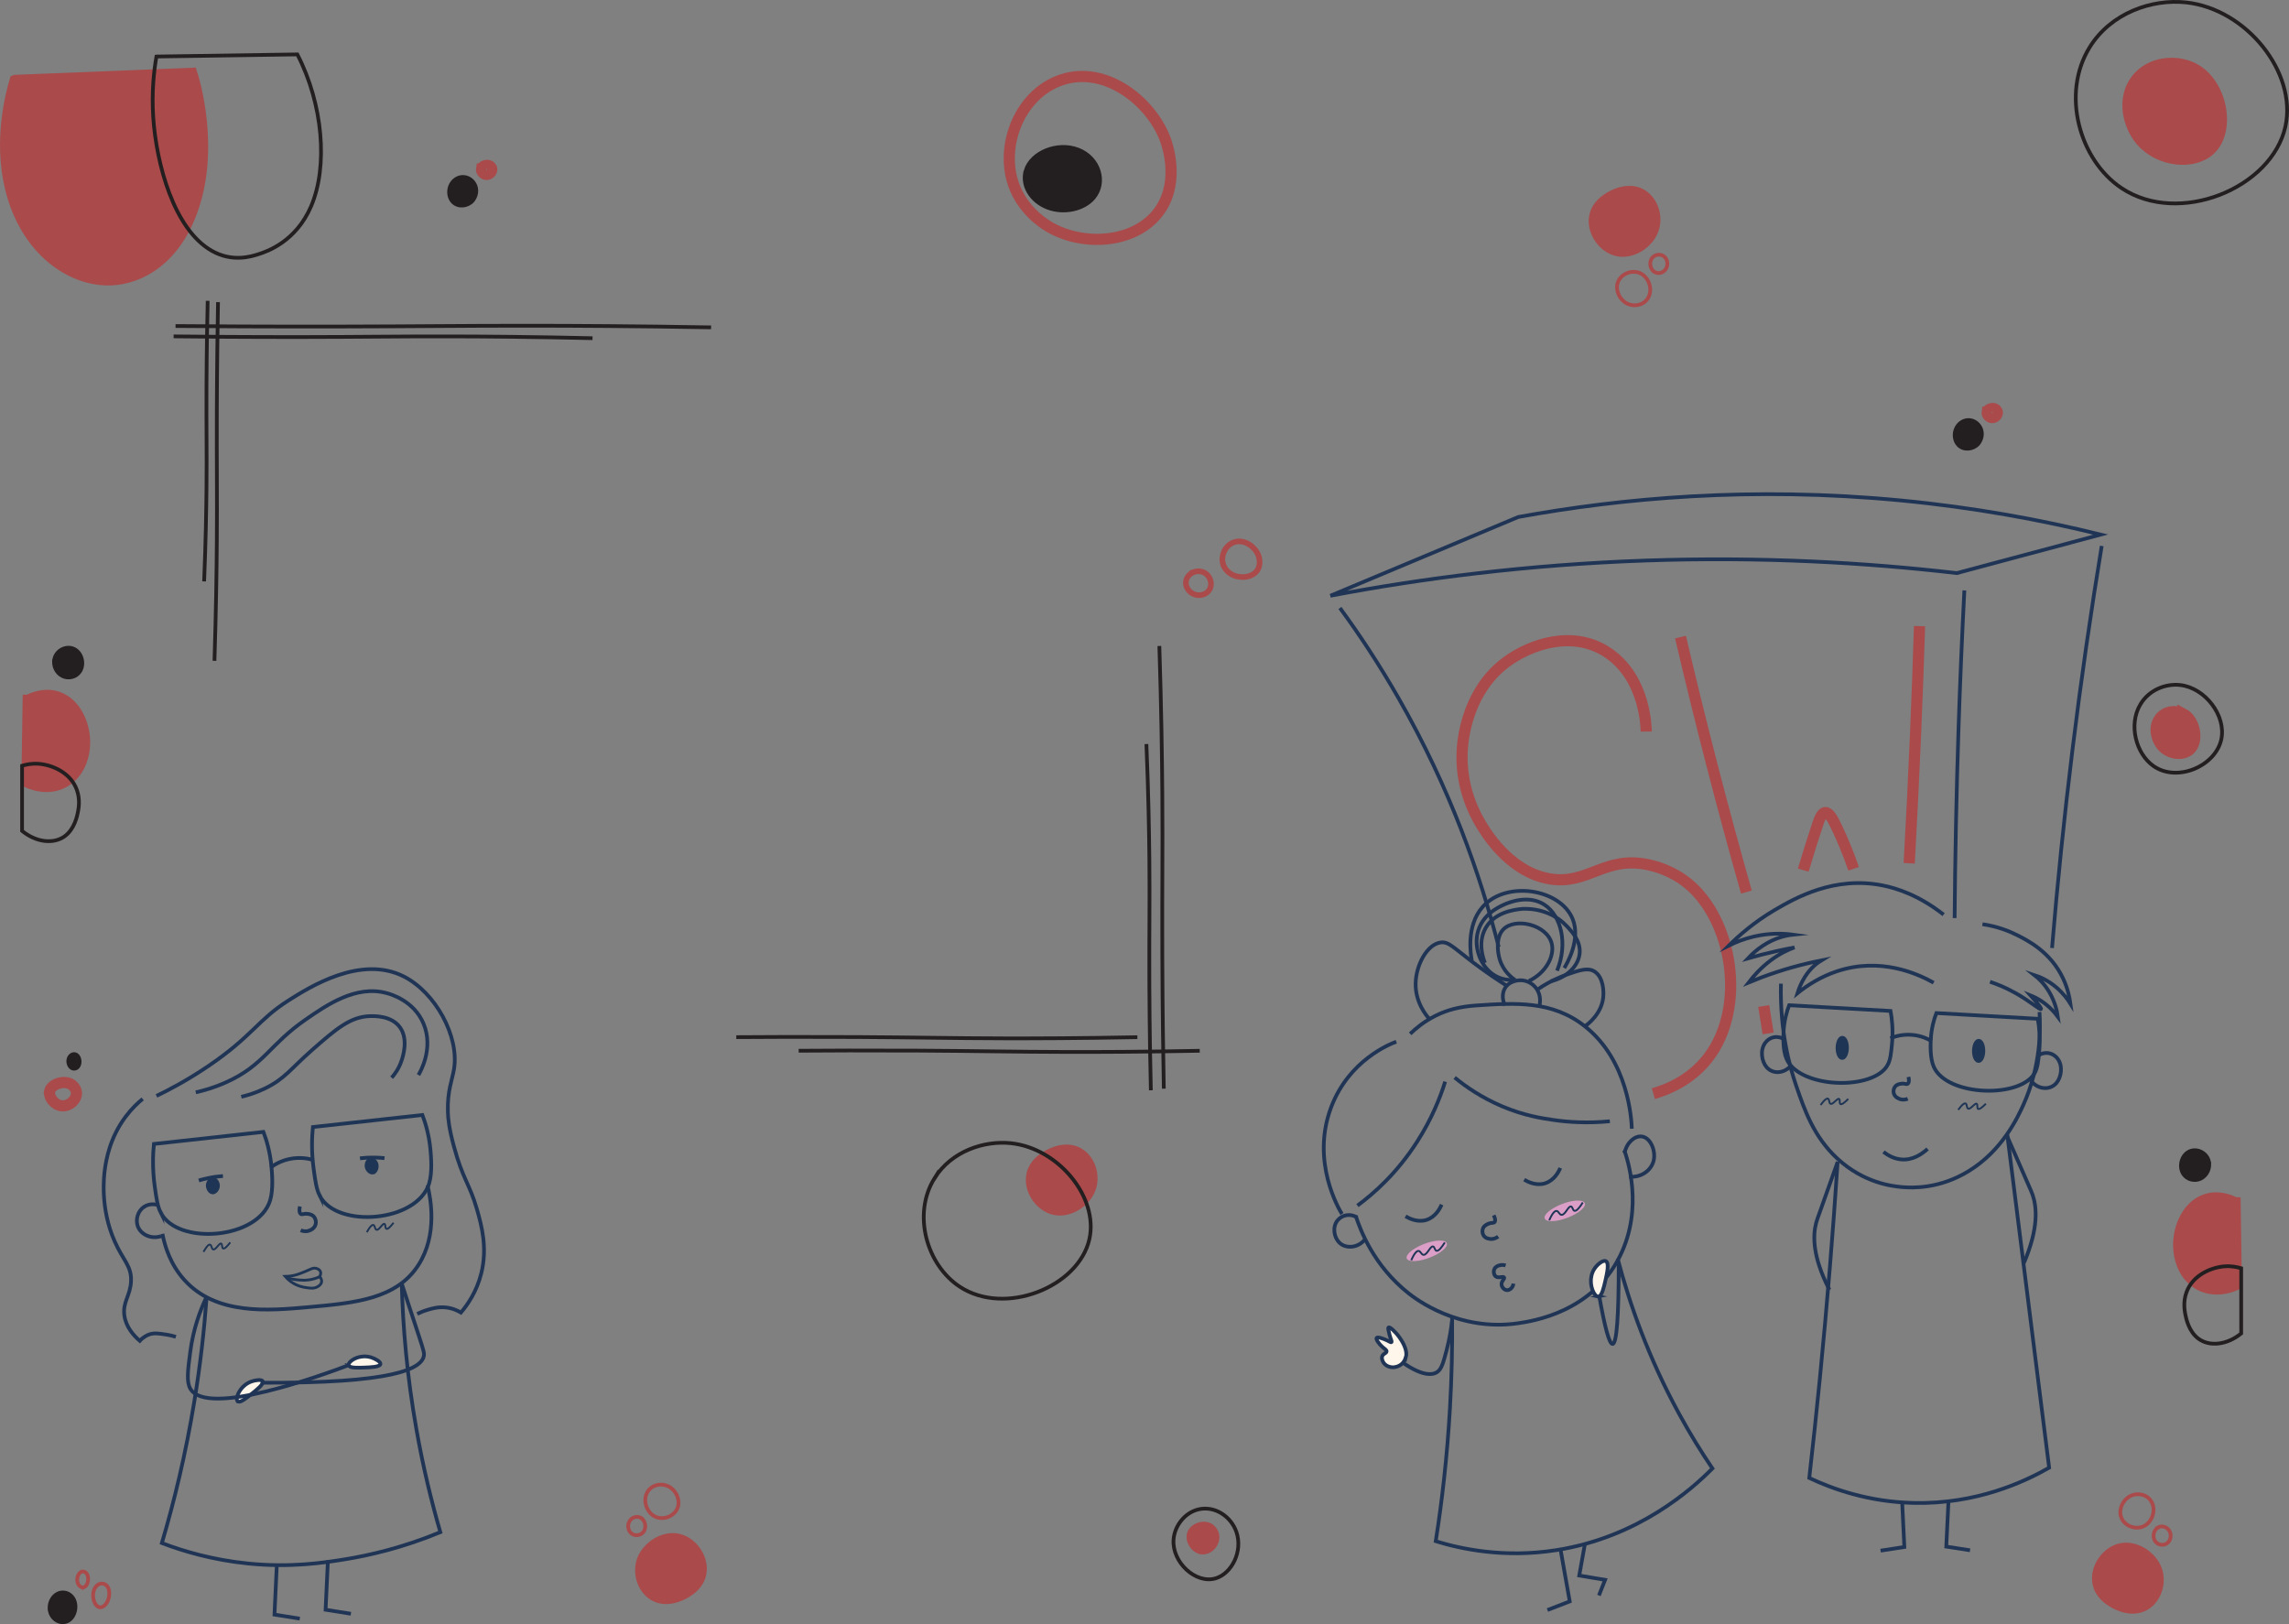 <?xml version="1.0" encoding="UTF-8"?>
<svg id="Layer_1" data-name="Layer 1" xmlns="http://www.w3.org/2000/svg" viewBox="0 0 1229.67 872.64">
  <rect x="0" y="0" width="1229.67" height="872.64" fill="#808080" stroke="none"/>
  <defs>
    <style>
      .cls-1, .cls-2, .cls-3, .cls-4, .cls-5, .cls-6, .cls-7, .cls-8, .cls-9, .cls-10, .cls-11, .cls-12, .cls-13 {
        stroke-miterlimit: 10;
      }

      .cls-1, .cls-2, .cls-3, .cls-4, .cls-5, .cls-7, .cls-8, .cls-9, .cls-11 {
        fill: none;
      }

      .cls-1, .cls-6, .cls-8 {
        stroke: #1f3555;
      }

      .cls-2, .cls-3, .cls-4, .cls-13 {
        stroke: #aa4a4b;
      }

      .cls-2, .cls-5, .cls-6, .cls-7, .cls-8, .cls-9, .cls-10, .cls-12 {
        stroke-width: 2px;
      }

      .cls-14 {
        fill: #db9ec7;
      }

      .cls-3, .cls-13 {
        stroke-width: 6px;
      }

      .cls-4 {
        stroke-width: 3px;
      }

      .cls-5, .cls-10 {
        stroke: #203555;
      }

      .cls-6 {
        fill: #1f3555;
      }

      .cls-7, .cls-12 {
        stroke: #231f20;
      }

      .cls-9, .cls-11 {
        stroke: #1e3555;
      }

      .cls-10 {
        fill: #fff6eb;
      }

      .cls-11 {
        stroke-width: 1.5px;
      }

      .cls-12 {
        fill: #231f20;
      }

      .cls-13 {
        fill: #aa4a4b;
      }
    </style>
  </defs>
  <path class="cls-3" d="M884.36,393.08c-.02-2.67-.63-28.14-19.66-41.72-19.23-13.72-42.84-4.98-55.4,4.27-20.2,14.87-23.15,39.35-23.68,45.99-1.65,20.69,6.79,35.8,9.38,40.3,2.31,4.01,15.15,26.27,37.11,30.22,20.89,3.76,29.81-12.69,53.58-7.47,2.76.61,12.19,2.79,21,9.96,23.83,19.4,31.89,66.24,11.06,93.56-3.48,4.57-12.23,14.45-29.56,19.43"/>
  <g>
    <path class="cls-5" d="M714.66,320.11c48.85-9.28,105.84-16.73,169.56-18.94,62.33-2.16,118.51,1.14,167.01,6.76,25.77-6.9,51.54-13.8,77.31-20.7-31.83-7.86-67.76-14.53-107.28-18.33-80.47-7.73-150.63-1.16-205.66,8.89-33.64,14.11-67.29,28.21-100.93,42.32Z"/>
    <path class="cls-5" d="M719.83,326.66c10.5,14.32,21.13,30.39,31.4,48.32,27.86,48.64,44.11,95.4,53.9,133.84"/>
    <path class="cls-5" d="M1055.27,317.22c-1.25,24.41-2.31,49.22-3.14,74.42-1.14,34.57-1.82,68.46-2.09,101.63"/>
    <path class="cls-5" d="M1129.06,293.34c-5.75,35-11.04,71.49-15.7,109.4-4.51,36.71-8.13,72.29-10.99,106.63"/>
  </g>
  <path class="cls-5" d="M956.73,528.51c-.58,25.28,4.56,44.28,8.23,54.95,4.48,13.02,9.42,27.37,22.12,39.07,14.23,13.11,29.42,14.79,34.47,15.26,6.07.57,20.52.95,36.01-8.55,18.01-11.04,26.21-28.54,29.32-35.41,9.66-21.32,9.32-41.49,8.75-50.06"/>
  <path class="cls-5" d="M987.2,624.27c-2.48,37.74-5.62,76.46-9.53,116.1-1.79,18.15-3.7,36.06-5.72,53.73,12.39,5.84,31.81,12.89,56.12,13.43,33.57.75,59.35-11.29,72.75-18.93-7.5-59.7-15-119.4-22.51-179.11"/>
  <path class="cls-5" d="M1044.12,491.42c-13.42-10.53-25.36-14.2-32.71-15.67-25.95-5.19-46.76,6.59-58.07,13.22-10.97,6.43-19.26,13.78-24.62,19.1,3.77-1.87,8.34-3.68,13.6-4.9,8.27-1.91,15.49-1.72,20.95-.98-3.98.42-9.85,1.73-16.17,5.88-3.3,2.16-5.99,4.62-8.09,6.86,4.95-1.41,10.1-2.72,15.44-3.92,3.24-.72,6.43-1.38,9.56-1.96-3.48,1.25-7.94,3.34-12.75,6.94-5.26,3.93-9.18,8.35-11.89,11.9,2.31-.96,4.67-1.89,7.08-2.79,11.16-4.18,21.88-7.1,32.01-9.09-2.14,1.29-5.67,3.88-8.82,8.82-2.06,3.23-3.3,6.43-4.04,8.82,5.36-4.3,12.44-8.85,21.14-11.76,23.61-7.89,43.68,1.44,52.03,6.12"/>
  <path class="cls-5" d="M1064.98,496.57c8.11,1.17,14.32,3.73,18.3,5.71,5.98,2.99,18.34,9.15,25.05,23.51,2.53,5.4,3.5,10.35,3.94,13.55-1.53-2.44-3.95-5.71-7.54-8.78-4.53-3.86-8.96-5.73-11.83-6.66,2.08,1.63,5.31,4.58,8.07,9.28,3.08,5.27,4.12,10.27,4.52,13.14-1.83-2.48-4.71-5.74-8.89-8.48-2.07-1.36-4.04-2.31-5.76-3,4.98,5.51,5.81,7.01,5.58,7.31-.49.64-5.72-4.09-13.55-8.51-5.56-3.14-10.44-5.01-13.81-6.12"/>
  <path class="cls-5" d="M958.66,558.61c-3.53-2.51-7.97-1.65-10.42,1.77-2.87,4.01-1.81,9.92.74,12.95,3.26,3.87,9.57,3.81,13.64-1.32"/>
  <path class="cls-5" d="M1094.94,567.19c3.56-2.51,8.05-1.65,10.52,1.77,2.9,4.01,1.82,9.92-.75,12.95-3.29,3.87-9.67,3.81-13.78-1.32"/>
  <path class="cls-5" d="M987.2,624.27c-1.89,5.4-4.85,13.77-8.59,24.19-2.19,6.11-2.58,7.14-2.96,8.58-1.76,6.73-2.11,18,7.13,35.95"/>
  <path class="cls-5" d="M1078.26,610.48c2.25,5.2,5.76,13.28,10.19,23.32,2.6,5.89,3.05,6.88,3.52,8.28,2.2,6.55,3.31,17.75-4.7,36.5"/>
  <path class="cls-5" d="M1021.85,806.91c.39,8.1.78,16.19,1.18,24.29-4.26.66-8.51,1.32-12.77,1.97"/>
  <path class="cls-5" d="M1046.73,806.7c-.39,8.1-.78,16.19-1.18,24.29,4.26.66,8.51,1.32,12.77,1.97"/>
  <g>
    <path class="cls-5" d="M729.05,654.14c-3.56-2.27-8.05-1.49-10.52,1.59-2.9,3.62-1.82,8.96.75,11.7,3.29,3.5,9.67,3.44,13.78-1.2"/>
    <g>
      <path class="cls-5" d="M826.41,531.35c6.07-4.09,11.48-6.38,15.27-7.7,7.19-2.5,11.56-3.95,15.12-1.53,4.79,3.26,4.6,11.17,4.57,12.27-.25,10.18-8.84,16.27-9.95,17.03"/>
      <g>
        <path class="cls-5" d="M872.72,619.52c1.17-5.71,5.46-9.29,9.16-8.9,4.76.5,7.63,7.51,6.53,12.73-1.15,5.4-6.71,9.53-13.21,8.86"/>
        <g>
          <path class="cls-5" d="M757.56,555.48c2.86-2.77,7.36-6.59,13.58-9.7,6.12-3.06,12.86-4.93,21.93-5.54,20.83-1.4,40.76-2.73,58.35,11.19,23.34,18.47,25.02,49.94,25.21,55.04"/>
          <path class="cls-5" d="M809.39,529.61c-4.24-2.67-10.32-6.69-17.39-12.01-11.34-8.54-13.78-11.83-18.12-11.21-7.25,1.05-13.2,12.07-13.39,21.98-.2,10.05,5.55,17.03,7.13,18.83"/>
          <path class="cls-5" d="M808.5,540.24c-.25-.48-2.22-4.48-.44-8.47,2.17-4.87,7.83-5.07,8.6-5.08,3.87-.07,7.95,2.2,9.75,6.31,1.66,3.79.62,7.4.34,8.28"/>
          <path class="cls-5" d="M790.66,516.03c-.45-2.3-3.36-18.38,5.81-28.75,12.78-14.45,41.83-9.69,48.37,6.49,4.5,11.11-3.08,24.01-4.5,26.34"/>
          <path class="cls-5" d="M797.74,517.35c-.77-1.88-3.67-9.5-.5-16.99,4.38-10.32,16.58-11.61,20.1-11.98.89-.09,14.36-1.28,24.2,9.09,2.91,3.07,7.7,8.13,7.07,14.75-.65,6.79-6.77,12.88-15.39,15.01"/>
          <path class="cls-5" d="M836.45,521.56c5.96-14.46,2.25-29.51-6.7-35.42-8.55-5.65-19.28-1.24-21.71-.13-3,1.36-12.32,5.59-14.39,15.8-1.79,8.82,2.52,18.6,9.93,22.65,3.9,2.13,7.72,2.16,9.93,1.98"/>
          <path class="cls-5" d="M821.31,527.09c9.15-4.33,13.97-13.42,12.28-20.15-2.54-10.16-19.71-14.21-26.06-7.51-3.91,4.13-3.17,11.76-1.86,16.07,2.03,6.68,6.84,10.09,8.31,11.06"/>
          <g>
            <path class="cls-5" d="M720.91,652.28c-1.44-2.31-16.89-28.08-5.8-57.39,9.57-25.28,31.59-33.93,34.99-35.19"/>
            <path class="cls-5" d="M781.46,578.96c5.94,4.87,14.44,10.79,25.52,15.48,11.78,4.98,21.44,6.44,27.67,7.34,7.68,1.11,18.01,1.86,30.18.67"/>
            <g>
              <path class="cls-5" d="M728.3,653.22c2.42,7.56,9.63,26.81,28.31,41.6,3.93,3.11,27.03,20.79,58.8,16.18,7.6-1.1,40.05-5.82,54.99-36.4,12.6-25.8,3.87-51.84,2.18-56.62"/>
              <path class="cls-5" d="M780.09,707.97c.14,15.34-.19,31.59-1.16,48.67-1.48,25.83-4.23,49.72-7.64,71.45,13.63,4.19,36.72,9.18,64.69,4.81,44.33-6.93,73.15-33,83.95-43.9-6.04-8.91-12.1-18.72-17.97-29.47-16.38-30.04-26.51-58.82-32.93-83.24"/>
              <path class="cls-5" d="M729.22,647.77c8.71-6.42,21.22-17.37,32.12-34.41,7.69-12.03,12.27-23.36,15.01-32.18"/>
              <path class="cls-5" d="M869.59,679.06c0,28.51-1.09,42.87-3.28,43.06-1.74.15-4.18-8.67-7.31-26.48"/>
              <path class="cls-5" d="M780.02,709.6c-.4,3.89-1.2,9.5-2.95,16.08-1.73,6.51-2.64,9.8-4.84,11.39-6.76,4.89-20.57-6.35-21.26-6.93"/>
              <path class="cls-10" d="M858.84,696.63c1.71-.42,2.71-4.74,3.59-8.57.83-3.62,2.17-9.41.28-10.43-1.47-.8-4.39,1.59-5.91,3.7-2.03,2.8-2.13,5.8-2.15,6.8-.09,4.44,2.28,8.97,4.2,8.5Z"/>
              <path class="cls-10" d="M755.23,729.33c-.56,1.91-1.84,3.19-1.84,3.19-1.94,1.94-4.42,2.1-4.78,2.11-2.25.11-4.54-.92-5.57-2.83-.25-.47-1.06-1.97-.41-3.3.62-1.29,2.1-1.4,2.25-2.32.13-.79-.85-1.26-2.04-2.28-2.03-1.74-3.84-4.36-3.32-5.05.54-.72,3.74.54,4.37.79,2.23.88,3.21,1.82,3.6,1.49.4-.34-.41-1.54-1.05-4.05-.51-1.98-.92-3.58-.5-3.85,1.28-.84,11.2,9.65,9.3,16.12Z"/>
              <path class="cls-5" d="M838.4,832.89c1.62,9.18,3.24,18.36,4.87,27.54-3.99,1.54-7.99,3.09-11.98,4.63"/>
              <path class="cls-5" d="M851.51,829.1c-1.04,5.81-2.09,11.62-3.13,17.43,4.63.77,9.26,1.54,13.89,2.32-1.1,2.8-2.21,5.59-3.31,8.39"/>
              <path class="cls-8" d="M813.05,689.69c-.33,2.38-2.23,3.77-3.84,3.47-1.3-.25-2.42-1.61-2.56-2.91-.21-1.94,1.84-3.12,1.38-3.88-.51-.85-3.06.65-4.56-.6-1-.83-1.25-2.62-.69-3.89.57-1.29,1.81-1.72,2.48-1.95,1.59-.55,3.03-.16,3.57.02"/>
              <path class="cls-9" d="M818.82,633.84c1.89,1.13,6.37,3.43,11.13,1.98,4.95-1.51,7.37-6.22,8.27-8.25"/>
              <path class="cls-9" d="M755.07,653.51c1.89,1.13,6.37,3.43,11.13,1.98,4.95-1.51,7.37-6.22,8.27-8.25"/>
              <path class="cls-9" d="M802.45,652.96c1,2.11.86,3.08.52,3.58-.55.8-1.56.21-3.45,1.01-.77.33-2.22.93-2.85,2.46-.45,1.1-.39,2.45.15,3.5,1.07,2.08,3.56,2.18,4.14,2.2,1.94.08,3.35-.92,3.86-1.32"/>
              <g>
                <path class="cls-14" d="M777.19,667.85c.99,1.97-3.01,5.45-8.93,7.79s-11.51,2.63-12.49.66,3.01-5.45,8.93-7.79c5.92-2.33,11.51-2.63,12.49-.66Z"/>
                <path class="cls-1" d="M758.13,677.14c1.85-4.2,3.08-5.02,3.86-5.02,1.23,0,1.49,2.1,2.81,2.1,1.96,0,3.44-4.62,4.96-4.51,1.03.07.92,2.21,2,2.36,1.09.15,2.72-1.83,4.4-4.49"/>
              </g>
              <g>
                <path class="cls-14" d="M851.32,646.37c.99,1.97-3.01,5.45-8.93,7.79-5.92,2.33-11.51,2.63-12.49.66-.99-1.97,3.01-5.45,8.93-7.79s11.51-2.63,12.49-.66Z"/>
                <path class="cls-1" d="M832.26,655.66c1.85-4.2,3.08-5.02,3.86-5.02,1.23,0,1.49,2.1,2.81,2.1,1.96,0,3.44-4.62,4.96-4.51,1.03.07.92,2.21,2,2.36,1.09.15,2.72-1.83,4.4-4.49"/>
              </g>
            </g>
          </g>
        </g>
      </g>
    </g>
  </g>
  <g>
    <path class="cls-8" d="M1014.19,571.96c-7.36,14.24-47.53,13.01-54.47-3.07-2-4.62-1.7-11.53-1.59-14.13.27-6.33,1.78-11.38,3.02-14.65,18.16,1.02,36.31,2.04,54.47,3.07.75,4.07,1.48,10.25.77,17.68-.47,4.87-.8,8.38-2.21,11.09Z"/>
    <path class="cls-8" d="M1015.52,557.87c2.24-.93,6.66-2.39,12.26-1.78,4.5.49,7.91,2.12,9.9,3.28"/>
    <path class="cls-8" d="M1093.27,576.17c-7.36,14.24-47.53,13.01-54.47-3.07-2-4.62-1.7-11.53-1.59-14.13.27-6.33,1.78-11.38,3.02-14.65,18.16,1.02,36.31,2.04,54.47,3.07.75,4.07,1.48,10.25.77,17.68-.47,4.87-.8,8.38-2.21,11.09Z"/>
  </g>
  <path class="cls-6" d="M988.9,568.22c-1.34-.86-2.07-3.9-1.65-6.77.43-2.87,1.86-4.5,3.19-3.64s2.07,3.9,1.65,6.77c-.43,2.87-1.86,4.5-3.19,3.64Z"/>
  <path class="cls-6" d="M1062.17,569.84c-1.34-.86-2.07-3.9-1.65-6.77.43-2.87,1.86-4.5,3.19-3.64s2.07,3.9,1.65,6.77-1.86,4.5-3.19,3.64Z"/>
  <path class="cls-9" d="M1025.27,578.63c.46,2.32.1,3.21-.35,3.6-.73.63-1.56-.22-3.57.05-.82.11-2.37.31-3.34,1.62-.7.95-.97,2.26-.69,3.43.54,2.3,2.92,3.06,3.48,3.25,1.85.6,3.46.01,4.05-.24"/>
  <path class="cls-9" d="M1011.82,618.93c2.49,1.91,5.79,3.73,9.69,4.04,6.02.48,10.89-2.83,13.99-5.65"/>
  <path class="cls-1" d="M978.03,593.72c2.41-3.26,3.47-3.64,4-3.4.83.37.44,2.35,1.33,2.75,1.33.59,3.61-3.17,4.61-2.61.68.37.02,2.28.71,2.74.7.46,2.35-.85,4.22-2.76"/>
  <path class="cls-1" d="M1051.96,596.31c2.41-3.26,3.47-3.64,4-3.4.83.37.44,2.35,1.33,2.75,1.33.59,3.61-3.17,4.61-2.61.68.37.02,2.28.71,2.74.7.46,2.35-.85,4.22-2.76"/>
  <path class="cls-3" d="M902.78,342.3c5.18,22.19,10.73,44.79,16.66,67.77,6.1,23.66,12.36,46.74,18.74,69.24"/>
  <path class="cls-3" d="M968.72,467.53c2.98-10.04,5.61-18.23,7.64-24.31.98-2.95,2.18-6.45,4.16-6.63,2.08-.19,3.99,3.35,6.25,8.1,2.52,5.31,5.77,12.72,9.02,22.1"/>
  <path class="cls-3" d="M1031.19,336.41c-.58,18.73-1.28,37.64-2.08,56.72-1.01,23.86-2.17,47.43-3.47,70.72"/>
  <path class="cls-13" d="M1135.28,860.86c-1.89-1.14-7-4.23-8.19-10.26-1.46-7.41,3.74-15.51,10.6-17.95,6.1-2.18,11.58.82,13.49,2.05,1.14.74,7.77,5.02,8.19,13.34.25,5.03-1.83,10.26-5.78,13.34-7.45,5.8-16.89.34-18.3-.51Z"/>
  <path class="cls-13" d="M1172.77,383.48c-3.72-1.96-9.42-1.57-12.54,2.57-3.33,4.42-1.96,10.77.96,14.38,3.99,4.94,11.74,5.81,15.44,2.05,4.52-4.59,2.54-15.64-3.86-19.01Z"/>
  <path class="cls-3" d="M947.48,540.52c.79,4.91,1.58,9.83,2.37,14.74"/>
  <path class="cls-2" d="M1139.39,814.83c-1.29-4.26,1.25-9.23,5.22-11.12,3.75-1.79,8.87-.86,11.18,3.18,2.52,4.38.51,10.28-3.36,12.7-4.65,2.92-11.47.44-13.05-4.76Z"/>
  <path class="cls-4" d="M641.88,307.18c.23-.07,3.33-.9,5.91,1.04,2.57,1.93,3.77,5.95,1.77,8.88-1.74,2.55-5.18,3.21-7.83,2.29-2.86-1-5.11-3.95-4.61-7.1.4-2.57,2.51-4.46,4.77-5.1Z"/>
  <path class="cls-4" d="M656.98,302.93c-1.2-4.33,1.06-9.67,5.63-11.46,5.59-2.19,11.48,2.19,13.32,6.73.22.53,1.87,4.81-.53,8.28-2.83,4.09-9.54,4.52-13.85,2.07-.82-.47-3.62-2.21-4.56-5.62Z"/>
  <path class="cls-2" d="M1159.42,820.62c1.97-1.04,4.59-.3,5.9,1.79,1.22,1.97.99,4.67-.56,6.28-1.91,1.98-5.23,1.72-6.88-.45-1.82-2.39-.98-6.3,1.54-7.62Z"/>
  <path class="cls-7" d="M1149.76,378.58c4.74-8.08,13.89-11.39,21.49-10.51,13.4,1.54,24.71,16.42,22.07,29.07-3.01,14.45-23.69,23.44-36.49,14.42-9.34-6.58-13.48-22.05-7.08-32.98Z"/>
  <path class="cls-12" d="M26.82,865.7c1.05,4.6,5.88,7.29,9.7,5.24,3.89-2.08,5.21-8.26,2.84-12.14-1.83-2.99-5.52-4.05-8.52-2.48-3.09,1.62-4.86,5.7-4.02,9.38Z"/>
  <g>
    <path class="cls-7" d="M630.43,827.26c.51-7.22,5.82-14.42,13.31-16.25,8.67-2.12,17.5,3.59,20.46,12.1,3.61,10.4-2.5,22.27-11.04,24.9-10.75,3.3-23.58-8.57-22.73-20.75Z"/>
    <path class="cls-13" d="M640.45,825.03c.63-3.67,6.38-5.82,9.52-3.36.12.09,2.06,1.67,2.11,4.21.07,3.28-3.05,6.67-6.34,6.31-3.28-.36-5.77-4.34-5.29-7.15Z"/>
  </g>
  <g>
    <path class="cls-12" d="M1050.67,230.59c1.21-3.04,4.23-5.25,7.58-4.86,2.96.34,5.56,2.65,6.27,5.79.89,3.95-1.74,6.91-1.89,7.08-2.65,2.9-7.7,3.55-10.59.51-2.12-2.22-2.47-5.76-1.37-8.51Z"/>
    <path class="cls-3" d="M1067.49,221.44c.25-1.56,2.94-2.55,4.45-1.56.06.04.99.67,1.05,1.74.07,1.38-1.36,2.85-2.92,2.75-1.55-.1-2.77-1.74-2.58-2.93Z"/>
  </g>
  <path class="cls-2" d="M43.58,852.75c.1.04,1.45.6,2.57-.69,1.12-1.28,1.64-3.96.77-5.91-.76-1.7-2.25-2.14-3.41-1.52-1.24.67-2.22,2.63-2.01,4.73.18,1.71,1.09,2.97,2.08,3.4Z"/>
  <path class="cls-2" d="M50.15,855.59c-.52,2.88.46,6.44,2.45,7.63,2.43,1.46,4.99-1.46,5.79-4.48.09-.36.81-3.2-.23-5.52-1.23-2.72-4.15-3.01-6.02-1.38-.36.31-1.57,1.47-1.98,3.74Z"/>
  <path class="cls-13" d="M1200.69,646.26c-2.18-1.13-8.81-4.17-15.95-1.65-10.45,3.68-15.34,16.91-14.18,27.37.23,2.08,1.3,11.67,9.31,17.23,9.78,6.78,20.86,1.27,21.49.94-.22-14.63-.44-29.26-.66-43.89Z"/>
  <path class="cls-7" d="M1203.98,681.44c-2.11-.65-5.32-1.35-9.17-1.02-7,.6-16.93,4.68-20.26,14.04-1.8,5.06-.98,9.7-.57,11.81.35,1.83,1.74,9.12,7.07,13.03,5.99,4.39,15.35,3.35,22.94-2.85v-35.01Z"/>
  <path class="cls-12" d="M1186.62,623.94c-1.14-4.59-6.42-7.27-10.6-5.23-4.25,2.08-5.69,8.24-3.1,12.11,2,2.99,6.02,4.04,9.3,2.48,3.37-1.61,5.31-5.69,4.39-9.36Z"/>
  <path class="cls-13" d="M864.9,106.01c-1.89,1.14-7,4.23-8.19,10.26-1.46,7.41,3.74,15.51,10.6,17.95,6.1,2.18,11.58-.82,13.49-2.05,1.14-.74,7.77-5.02,8.19-13.34.25-5.03-1.83-10.26-5.78-13.34-7.45-5.8-16.89-.34-18.3.51Z"/>
  <path class="cls-2" d="M869.01,152.05c-1.29,4.26,1.25,9.23,5.22,11.12,3.75,1.79,8.87.86,11.18-3.18,2.52-4.38.51-10.28-3.36-12.7-4.65-2.92-11.47-.44-13.05,4.76Z"/>
  <path class="cls-2" d="M889.04,146.26c1.97,1.04,4.59.3,5.9-1.79,1.22-1.97.99-4.67-.56-6.28-1.91-1.98-5.23-1.72-6.88.45-1.82,2.39-.98,6.3,1.54,7.62Z"/>
  <path class="cls-13" d="M15.16,376.25c2.18-1.13,8.81-4.17,15.95-1.65,10.45,3.68,15.34,16.91,14.18,27.37-.23,2.08-1.3,11.67-9.31,17.23-9.78,6.78-20.86,1.27-21.49.94.22-14.63.44-29.26.66-43.89Z"/>
  <path class="cls-7" d="M11.87,411.43c2.11-.65,5.32-1.35,9.17-1.02,7,.6,16.93,4.68,20.26,14.04,1.8,5.06.98,9.7.57,11.81-.35,1.83-1.74,9.12-7.07,13.03-5.99,4.39-15.35,3.35-22.94-2.85v-35.01Z"/>
  <path class="cls-12" d="M29.23,353.93c1.14-4.59,6.42-7.27,10.6-5.23,4.25,2.08,5.69,8.24,3.1,12.11-2,2.99-6.02,4.04-9.3,2.48-3.37-1.61-5.31-5.69-4.39-9.36Z"/>
  <path class="cls-13" d="M368.28,855.71c1.89-1.14,7-4.23,8.19-10.26,1.46-7.41-3.74-15.51-10.6-17.95-6.1-2.18-11.58.82-13.49,2.05-1.14.74-7.77,5.02-8.19,13.34-.25,5.03,1.83,10.26,5.78,13.34,7.45,5.8,16.89.34,18.3-.51Z"/>
  <path class="cls-2" d="M364.17,809.67c1.29-4.26-1.25-9.23-5.22-11.12-3.75-1.79-8.87-.86-11.18,3.18-2.52,4.38-.51,10.28,3.36,12.7,4.65,2.92,11.47.44,13.05-4.76Z"/>
  <path class="cls-2" d="M344.14,815.46c-1.97-1.04-4.59-.3-5.9,1.79-1.22,1.97-.99,4.67.56,6.28,1.91,1.98,5.23,1.72,6.88-.45,1.82-2.39.98-6.3-1.54-7.62Z"/>
  <path class="cls-12" d="M241.86,99.96c1.21-3.04,4.23-5.25,7.58-4.86,2.96.34,5.56,2.65,6.27,5.79.89,3.95-1.74,6.91-1.89,7.08-2.65,2.9-7.7,3.55-10.59.51-2.12-2.22-2.47-5.76-1.37-8.51Z"/>
  <path class="cls-3" d="M258.68,90.81c.25-1.56,2.94-2.55,4.45-1.56.06.04.99.67,1.05,1.74.07,1.38-1.36,2.85-2.92,2.75-1.55-.1-2.77-1.74-2.58-2.93Z"/>
  <path class="cls-13" d="M1178.12,36.66c-8.99-4.5-22.75-3.61-30.28,5.89-8.04,10.14-4.72,24.7,2.33,32.98,9.64,11.32,28.34,13.31,37.27,4.71,10.92-10.52,6.14-35.85-9.32-43.58Z"/>
  <path class="cls-7" d="M1122.57,25.42c11.43-18.52,33.54-26.11,51.88-24.11,32.36,3.53,59.65,37.65,53.29,66.65-7.27,33.12-57.19,53.74-88.09,33.07-22.55-15.09-32.55-50.55-17.08-75.61Z"/>
  <path class="cls-13" d="M8.14,43.22c-2.32,7.81-8.54,31.5-2.71,56.86,8.53,37.1,37.38,54.08,59.95,49.6,4.49-.89,25.16-4.99,36.75-33.7,14.14-35.04,1.63-74.31.89-76.57-31.62,1.27-63.24,2.53-94.86,3.8Z"/>
  <path class="cls-7" d="M84.03,30.37c-1.3,7.54-2.63,18.99-1.71,32.7,1.68,24.91,11.02,60.12,31.46,71.69,11.04,6.25,21.02,3.16,25.56,1.66,3.93-1.3,19.62-6.49,27.79-25.61,9.17-21.46,6.42-54.77-7.39-81.58-25.23.38-50.47.76-75.7,1.14Z"/>
  <path class="cls-3" d="M26.65,586.41c.78-3.97,7.92-6.3,11.81-3.64.15.1,2.56,1.81,2.62,4.55.08,3.55-3.79,7.22-7.87,6.83-4.07-.39-7.16-4.7-6.56-7.74Z"/>
  <path class="cls-12" d="M36.77,569.26c.46-2.25,2.58-3.57,4.25-2.57,1.71,1.02,2.29,4.05,1.24,5.95-.8,1.47-2.42,1.99-3.73,1.22-1.35-.79-2.13-2.79-1.76-4.6Z"/>
  <path class="cls-3" d="M543.56,96.06c-5.19-19.76,4.62-44.14,24.44-52.31,24.28-10.01,49.86,9.98,57.84,30.72.94,2.44,8.11,21.97-2.31,37.81-12.3,18.68-41.45,20.63-60.16,9.45-3.57-2.14-15.72-10.1-19.81-25.66Z"/>
  <path class="cls-12" d="M551.04,91.58c3.04-9.79,17.11-15.51,28.23-11.16,11.33,4.43,15.17,17.58,8.26,25.84-5.33,6.37-16.05,8.63-24.78,5.29-8.98-3.44-14.14-12.14-11.7-19.97Z"/>
  <path class="cls-7" d="M111.57,161.63c-.23,9.83-.54,25.69-.64,45.39-.11,24.28.2,34.36,0,55.11-.11,11.53-.4,28.85-1.27,50.25"/>
  <path class="cls-7" d="M117.12,162.34c-.23,12.56-.54,32.85-.64,58.02-.11,31.04.2,43.92,0,70.46-.11,14.74-.4,36.88-1.27,64.24"/>
  <path class="cls-7" d="M395.55,557.26c14.04-.11,36.73-.21,64.87-.06,34.7.2,49.1.64,78.76.71,16.48.04,41.23-.03,71.82-.63"/>
  <path class="cls-7" d="M429.05,564.56c14.04-.11,36.73-.21,64.87-.06,34.7.2,49.1.64,78.76.71,16.48.04,41.23-.03,71.82-.63"/>
  <path class="cls-7" d="M93.27,180.73c14.67.17,38.36.38,67.75.36,36.24-.04,51.29-.41,82.27-.34,17.21.04,43.07.22,75.02.96"/>
  <path class="cls-7" d="M94.3,175.17c18.75.15,49.04.34,86.62.28,46.33-.08,65.57-.47,105.18-.44,22,.02,55.06.17,95.9.88"/>
  <path class="cls-13" d="M562.52,621.13c-1.89,1.14-7,4.23-8.19,10.26-1.46,7.41,3.74,15.51,10.6,17.95,6.1,2.18,11.58-.82,13.49-2.05,1.14-.74,7.77-5.02,8.19-13.34.25-5.03-1.83-10.26-5.78-13.34-7.45-5.8-16.89-.34-18.3.51Z"/>
  <path class="cls-7" d="M502.13,632.9c9.03-14.33,26.5-20.2,40.99-18.65,25.57,2.73,47.13,29.13,42.1,51.55-5.74,25.62-45.18,41.57-69.59,25.58-17.82-11.67-25.72-39.1-13.5-58.49Z"/>
  <path class="cls-7" d="M618.25,585.81c-.29-12.13-.68-31.71-.8-56.01-.14-29.96.25-42.4,0-68.01-.14-14.23-.5-35.6-1.59-62.01"/>
  <path class="cls-7" d="M625.2,584.93c-.29-15.5-.68-40.54-.8-71.61-.14-38.3.25-54.21,0-86.95-.14-18.19-.5-45.51-1.59-79.28"/>
  <g>
    <path class="cls-5" d="M87.25,662.94c1.34,6.88,4.33,16.43,11.66,24.63,17.17,19.22,45.32,16.68,66.86,14.74,24.8-2.23,47.29-4.26,59.07-22.73,10.31-16.16,6.54-35.66,4.82-42.74"/>
    <path class="cls-5" d="M110.98,697.16c-1.25,17.28-3.33,35.91-6.56,55.66-4.63,28.31-10.82,53.83-17.46,76.26,11.09,4.23,26.92,9.04,46.37,11,22.88,2.3,40.38-.4,51.79-2.23,13.42-2.16,31.29-6.28,51.43-14.62-4.8-16.55-9.28-35.02-12.85-55.24-5.1-28.87-7.28-55.3-7.88-78.34"/>
    <path class="cls-5" d="M84.05,588.83c6.72-3.23,16.6-8.41,27.8-16,23.73-16.07,26.58-24.81,43.14-35.3,11.26-7.14,38.78-24.57,61.89-12.89,17.08,8.63,29.88,32.21,27.03,49.72-.92,5.67-3.67,11.87-3.31,23.07.12,3.76.61,8.75,3.17,18.28,4.83,17.99,8.41,20.05,12.46,34.08,2.65,9.2,5.67,20.87,2.31,34.39-2.44,9.81-7.38,16.86-10.92,21.06-1.69-1.01-4.52-2.38-8.2-2.76-3.9-.4-6.98.49-9.53,1.23-2.41.7-4.36,1.56-5.74,2.25"/>
    <path class="cls-5" d="M76.64,590.45c-2.54,2.07-5.89,5.19-9.15,9.54-8.66,11.56-10.5,23.58-11.15,28.25-.54,3.81-2.6,20.91,5.22,38.66,4.62,10.49,9.16,13.19,8.83,21.44-.31,7.8-4.61,11.25-3.58,18.53.87,6.1,4.87,10.62,8.29,13.57,2.03-2.22,4.03-3.1,5.18-3.48,2.48-.82,4.61-.53,8.27,0,2.53.37,4.58.89,5.94,1.3"/>
    <path class="cls-10" d="M128.01,753.13c1.4.4,4.47-2.05,7.19-4.22,2.57-2.05,6.69-5.33,5.97-6.75-.56-1.11-3.87-.68-6.08.1-2.93,1.04-4.66,2.97-5.23,3.62-2.52,2.89-3.41,6.79-1.85,7.24Z"/>
    <path class="cls-5" d="M110.72,697.35c-3.04,6.45-6.86,16.36-8.51,28.98-1.34,10.19-2.12,16.18.07,19.88,9.08,15.34,70.18-7.07,87.05-13.48"/>
    <path class="cls-5" d="M215.81,689.65c1.7,5.25,4.87,15.03,9.12,27.84,2.83,8.54,3.01,9.7,2.77,11.01-1.24,6.92-16.23,14.94-87.71,14.42"/>
    <path class="cls-5" d="M105.18,586.91c3.91-.87,9.77-2.46,16.44-5.47,20.24-9.14,23.17-20.19,42.5-33.58,11.32-7.84,27.19-18.84,43.73-14.23,2.1.58,14.55,4.05,19.71,16.45,5.58,13.4-1.96,26.19-2.77,27.52"/>
    <path class="cls-5" d="M129.62,589.29c3.07-.71,7.57-1.99,12.63-4.43,10.63-5.11,13.88-10.55,25.25-20.56,13.13-11.55,20.79-18.1,31.41-18.34,2.37-.05,11.54-.26,16.03,6.13,4.54,6.45,1.49,15.64.79,17.76-1.46,4.41-3.8,7.47-5.34,9.2"/>
    <path class="cls-5" d="M176.16,838.34c-.42,8.86-.84,17.71-1.25,26.57,4.53.72,9.07,1.44,13.6,2.16"/>
    <path class="cls-5" d="M148.7,840.96c-.42,8.86-.84,17.71-1.25,26.57,4.53.72,9.07,1.44,13.6,2.16"/>
    <path class="cls-10" d="M187.46,733.87c.9,1.17,4.79,1.03,8.23.91,3.25-.11,8.46-.29,8.69-1.87.18-1.23-2.74-2.88-4.98-3.58-2.97-.92-5.47-.4-6.3-.21-3.69.82-6.64,3.45-5.63,4.75Z"/>
    <g>
      <path class="cls-8" d="M171.7,642.35c8.99,17.9,52.44,14.45,58.82-6.47,1.84-6.02,1.02-14.85.71-18.17-.75-8.09-2.74-14.5-4.32-18.63-19.61,2.16-39.21,4.31-58.82,6.47-.52,5.25-.88,13.2.43,22.7.85,6.21,1.47,10.7,3.18,14.11Z"/>
      <path class="cls-8" d="M168.4,623.3c-2.3-.7-6.91-1.76-12.56-.64-5.02.99-8.6,3.26-10.5,4.66"/>
      <path class="cls-8" d="M86.29,651.44c8.99,17.9,52.44,14.45,58.82-6.47,1.84-6.02,1.02-14.85.71-18.17-.75-8.09-2.74-14.5-4.32-18.63-19.61,2.16-39.21,4.31-58.82,6.47-.52,5.25-.88,13.2.43,22.7.85,6.21,1.47,10.7,3.18,14.11Z"/>
    </g>
    <path class="cls-5" d="M84.7,647.43c-.57-.17-4.12-1.16-7.33,1-3.34,2.24-4.55,6.71-3.46,10.13,1.45,4.55,7.05,7.49,12.68,5.63"/>
    <path class="cls-9" d="M161.09,648.22c-.49,2.53-.11,3.51.38,3.94.77.69,1.67-.24,3.81.05.88.12,2.52.34,3.56,1.77.75,1.03,1.03,2.47.74,3.75-.58,2.51-3.11,3.35-3.71,3.55-1.98.65-3.69.01-4.32-.26"/>
    <g>
      <path class="cls-6" d="M114.2,640.7c-1.65-.08-3.1-2.84-2.42-4.9.36-1.08,1.41-2.3,2.69-2.25,1.54.06,2.64,1.95,2.63,3.54,0,1.85-1.5,3.67-2.89,3.6Z"/>
      <path class="cls-6" d="M106.81,634.27c1.54-.47,3.21-.91,5-1.28,2.89-.61,5.56-.94,7.96-1.11"/>
    </g>
    <g>
      <path class="cls-6" d="M200.45,629.99c1.61-.39,2.55-3.37,1.51-5.27-.54-1-1.8-1.99-3.04-1.7-1.51.35-2.25,2.41-1.96,3.98.34,1.81,2.13,3.33,3.49,3Z"/>
      <path class="cls-6" d="M206.56,622.27c-1.6-.17-3.32-.29-5.15-.32-2.94-.05-5.64.12-8.02.41"/>
    </g>
    <g>
      <path class="cls-11" d="M153.71,686.41c2.74.85,5.11,1.19,6.86,1.33,1.59.13,3.44.26,5.82-.13,2.24-.37,4.04-1.04,5.29-1.61"/>
      <path class="cls-11" d="M171.73,685.88c.18.2,1.26,1.38,1.03,2.88-.22,1.48-1.56,2.24-2.18,2.6-1.88,1.08-3.77.82-6.09.47-1.62-.24-4.87-.77-8.24-3.21-1.37-1-2.37-2.03-3.04-2.8,2.5-.04,4.62-.45,6.39-1,1.39-.43,2.8-1,3.89-1.45,3.55-1.47,4.52-2.25,6.14-1.92.38.08,2.02.42,2.52,1.79.45,1.22-.3,2.44-.43,2.64Z"/>
    </g>
  </g>
  <path class="cls-1" d="M109.31,672.62c2-3.53,3.01-4.03,3.56-3.86.87.27.72,2.28,1.66,2.56,1.39.42,3.19-3.58,4.26-3.15.72.29.29,2.26,1.04,2.63.75.37,2.23-1.13,3.86-3.25"/>
  <path class="cls-1" d="M197.04,662.05c2-3.53,3.01-4.03,3.56-3.86.87.27.72,2.28,1.66,2.56,1.39.42,3.19-3.58,4.26-3.15.72.29.29,2.26,1.04,2.63.75.37,2.23-1.13,3.86-3.25"/>
</svg>